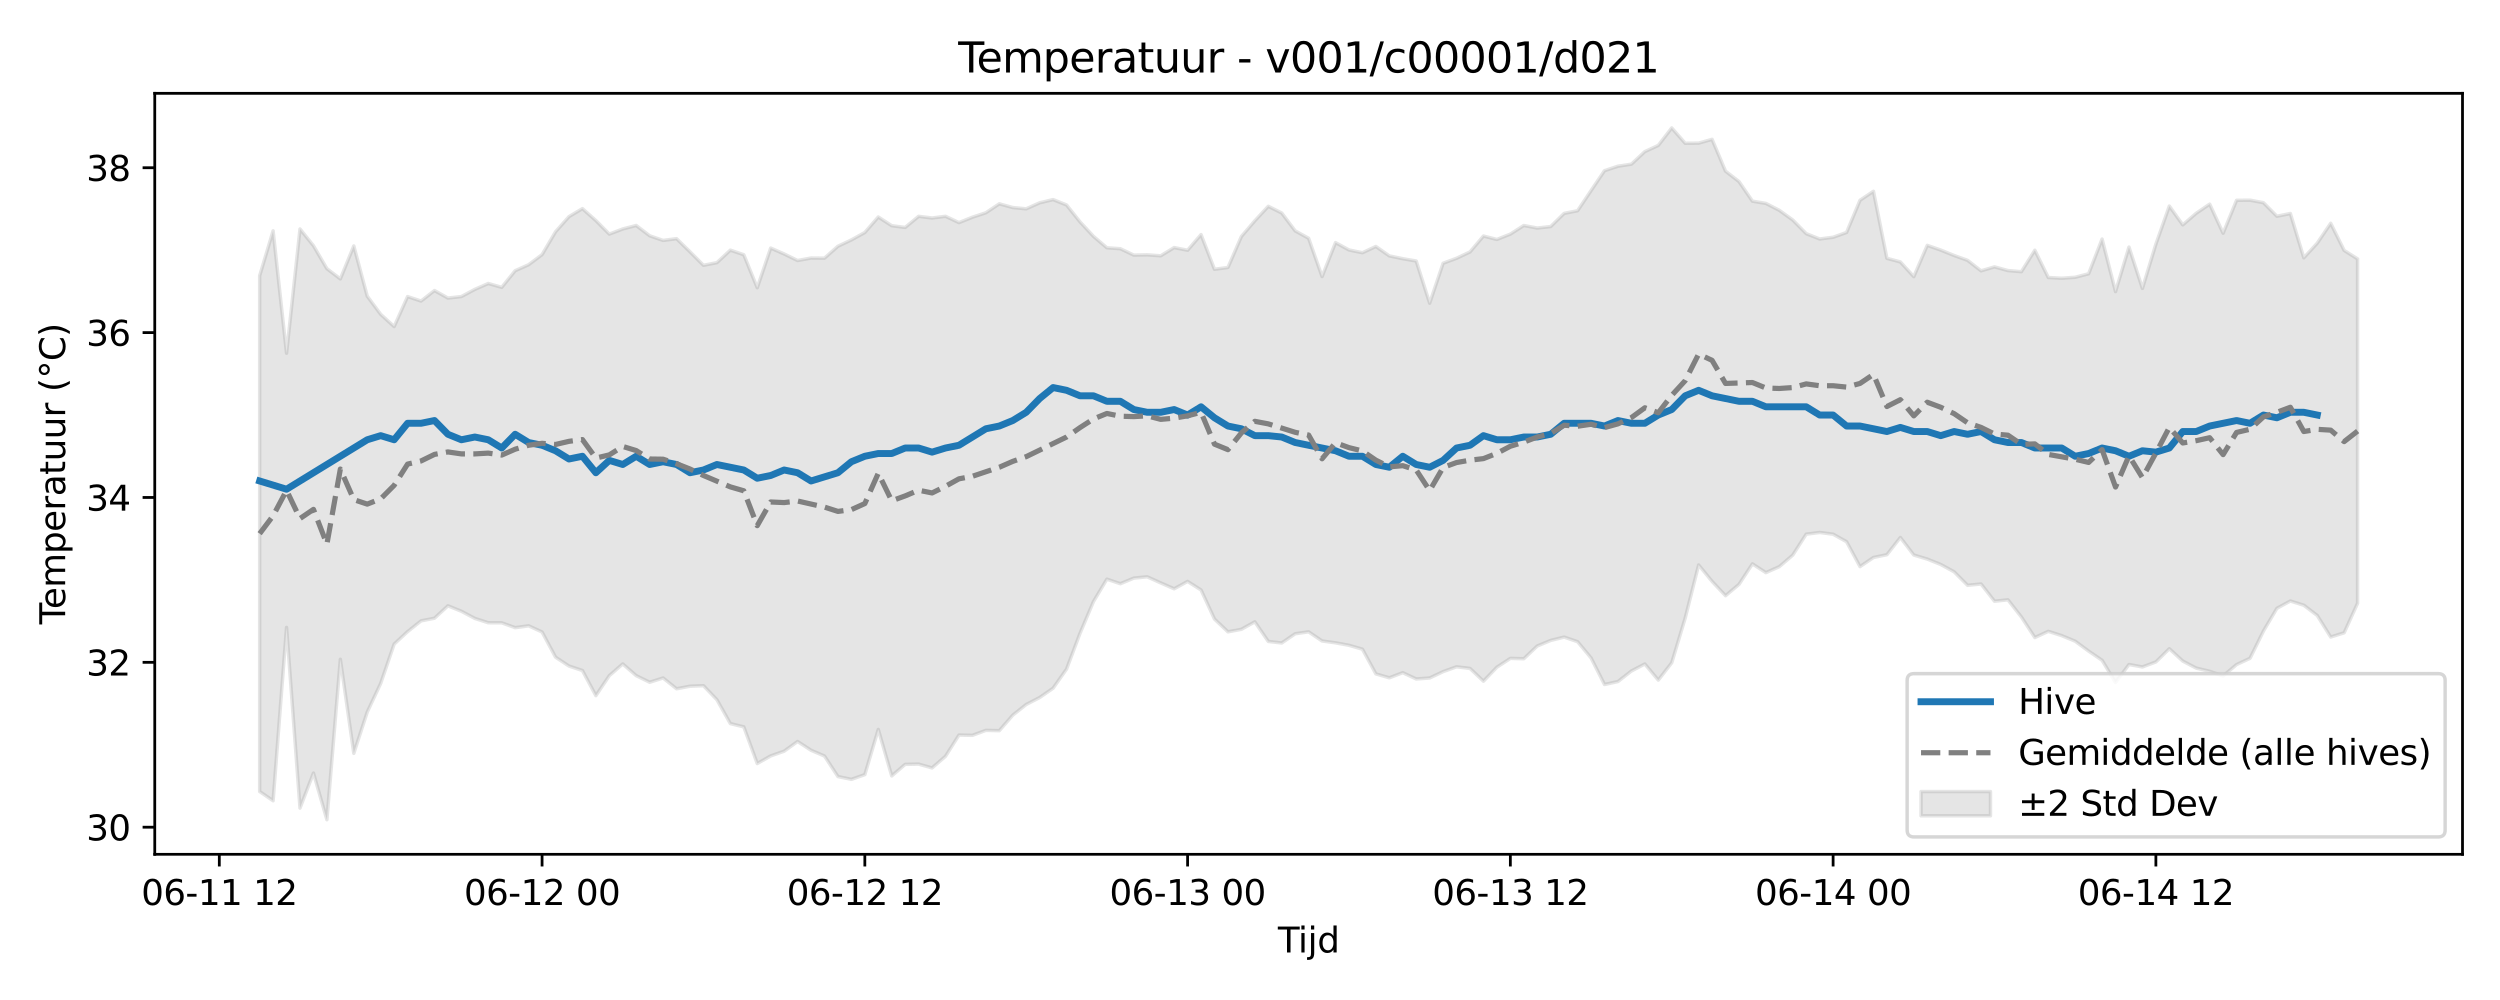 <?xml version="1.0" encoding="utf-8" standalone="no"?>
<!DOCTYPE svg PUBLIC "-//W3C//DTD SVG 1.1//EN"
  "http://www.w3.org/Graphics/SVG/1.1/DTD/svg11.dtd">
<svg xmlns:xlink="http://www.w3.org/1999/xlink" width="720pt" height="288pt" viewBox="0 0 720 288" xmlns="http://www.w3.org/2000/svg" version="1.1">
 <defs>
  <style type="text/css">*{stroke-linejoin: round; stroke-linecap: butt}</style>
 </defs>
 <g id="figure_1">
  <g id="patch_1">
   <path d="M 0 288 
L 720 288 
L 720 0 
L 0 0 
z
" style="fill: #ffffff"/>
  </g>
  <g id="axes_1">
   <g id="patch_2">
    <path d="M 44.57 246.04 
L 709.2 246.04 
L 709.2 26.88 
L 44.57 26.88 
z
" style="fill: #ffffff"/>
   </g>
   <g id="FillBetweenPolyCollection_1">
    <defs>
     <path id="m70c1ab8524" d="M 74.78 -208.576 
L 74.78 -60.039 
L 78.654 -57.381 
L 82.527 -107.301 
L 86.4 -55.263 
L 90.273 -65.36 
L 94.146 -51.922 
L 98.019 -98.134 
L 101.892 -71.044 
L 105.766 -82.923 
L 109.639 -91.187 
L 113.512 -102.496 
L 117.385 -106.089 
L 121.258 -109.187 
L 125.131 -109.946 
L 129.004 -113.526 
L 132.877 -111.958 
L 136.751 -109.895 
L 140.624 -108.646 
L 144.497 -108.627 
L 148.37 -107.233 
L 152.243 -107.765 
L 156.116 -105.984 
L 159.989 -98.746 
L 163.863 -96.176 
L 167.736 -94.888 
L 171.609 -87.65 
L 175.482 -93.407 
L 179.355 -96.791 
L 183.228 -93.411 
L 187.101 -91.513 
L 190.975 -92.74 
L 194.848 -89.636 
L 198.721 -90.365 
L 202.594 -90.519 
L 206.467 -86.485 
L 210.34 -79.602 
L 214.213 -78.659 
L 218.086 -68.102 
L 221.96 -70.294 
L 225.833 -71.656 
L 229.706 -74.448 
L 233.579 -71.922 
L 237.452 -70.264 
L 241.325 -64.346 
L 245.198 -63.539 
L 249.072 -64.907 
L 252.945 -77.93 
L 256.818 -64.53 
L 260.691 -67.862 
L 264.564 -67.938 
L 268.437 -66.835 
L 272.31 -70.194 
L 276.183 -76.302 
L 280.057 -76.22 
L 283.93 -77.654 
L 287.803 -77.564 
L 291.676 -82.028 
L 295.549 -85.112 
L 299.422 -87.106 
L 303.295 -89.8 
L 307.169 -95.304 
L 311.042 -105.595 
L 314.915 -114.742 
L 318.788 -121.203 
L 322.661 -119.889 
L 326.534 -121.503 
L 330.407 -121.875 
L 334.281 -120.123 
L 338.154 -118.427 
L 342.027 -120.552 
L 345.9 -118.087 
L 349.773 -109.709 
L 353.646 -106.032 
L 357.519 -106.762 
L 361.392 -108.913 
L 365.266 -103.261 
L 369.139 -102.823 
L 373.012 -105.479 
L 376.885 -106.034 
L 380.758 -103.396 
L 384.631 -102.866 
L 388.504 -102.154 
L 392.378 -101.034 
L 396.251 -93.917 
L 400.124 -92.79 
L 403.997 -94.271 
L 407.87 -92.454 
L 411.743 -92.736 
L 415.616 -94.567 
L 419.489 -95.959 
L 423.363 -95.49 
L 427.236 -91.818 
L 431.109 -95.849 
L 434.982 -98.384 
L 438.855 -98.278 
L 442.728 -101.949 
L 446.601 -103.556 
L 450.475 -104.511 
L 454.348 -103.188 
L 458.221 -98.517 
L 462.094 -90.856 
L 465.967 -91.715 
L 469.84 -94.746 
L 473.713 -96.775 
L 477.587 -92.131 
L 481.46 -97.123 
L 485.333 -109.979 
L 489.206 -125.298 
L 493.079 -120.561 
L 496.952 -116.435 
L 500.825 -119.688 
L 504.698 -125.603 
L 508.572 -123.079 
L 512.445 -124.805 
L 516.318 -128.125 
L 520.191 -134.165 
L 524.064 -134.645 
L 527.937 -134.15 
L 531.81 -131.978 
L 535.684 -124.811 
L 539.557 -127.444 
L 543.43 -128.245 
L 547.303 -133.203 
L 551.176 -128.145 
L 555.049 -126.986 
L 558.922 -125.436 
L 562.795 -123.312 
L 566.669 -119.43 
L 570.542 -119.811 
L 574.415 -114.846 
L 578.288 -115.249 
L 582.161 -110.301 
L 586.034 -104.385 
L 589.907 -106.175 
L 593.781 -104.933 
L 597.654 -103.336 
L 601.527 -100.476 
L 605.4 -97.838 
L 609.273 -91.447 
L 613.146 -96.623 
L 617.019 -95.913 
L 620.893 -97.358 
L 624.766 -101.163 
L 628.639 -97.61 
L 632.512 -95.581 
L 636.385 -94.67 
L 640.258 -93.323 
L 644.131 -96.6 
L 648.004 -98.408 
L 651.878 -106.261 
L 655.751 -112.804 
L 659.624 -114.91 
L 663.497 -113.694 
L 667.37 -110.733 
L 671.243 -104.536 
L 675.116 -105.755 
L 678.99 -114.277 
L 678.99 -213.429 
L 678.99 -213.429 
L 675.116 -215.884 
L 671.243 -223.697 
L 667.37 -217.975 
L 663.497 -213.748 
L 659.624 -226.513 
L 655.751 -225.717 
L 651.878 -229.622 
L 648.004 -230.353 
L 644.131 -230.314 
L 640.258 -220.824 
L 636.385 -229.211 
L 632.512 -226.585 
L 628.639 -223.237 
L 624.766 -228.653 
L 620.893 -217.685 
L 617.019 -204.938 
L 613.146 -216.838 
L 609.273 -204.022 
L 605.4 -219.157 
L 601.527 -209.16 
L 597.654 -208.146 
L 593.781 -207.868 
L 589.907 -208.077 
L 586.034 -215.934 
L 582.161 -209.755 
L 578.288 -210.082 
L 574.415 -211.145 
L 570.542 -210.005 
L 566.669 -213.024 
L 562.795 -214.417 
L 558.922 -215.987 
L 555.049 -217.338 
L 551.176 -208.319 
L 547.303 -212.572 
L 543.43 -213.6 
L 539.557 -232.919 
L 535.684 -230.329 
L 531.81 -221.052 
L 527.937 -219.671 
L 524.064 -219.176 
L 520.191 -220.711 
L 516.318 -224.641 
L 512.445 -227.433 
L 508.572 -229.423 
L 504.698 -230.065 
L 500.825 -235.716 
L 496.952 -238.705 
L 493.079 -247.875 
L 489.206 -246.778 
L 485.333 -246.744 
L 481.46 -251.158 
L 477.587 -246.127 
L 473.713 -244.346 
L 469.84 -240.723 
L 465.967 -240.136 
L 462.094 -238.847 
L 458.221 -233.108 
L 454.348 -227.307 
L 450.475 -226.549 
L 446.601 -222.755 
L 442.728 -222.327 
L 438.855 -223.059 
L 434.982 -220.578 
L 431.109 -219.043 
L 427.236 -220.022 
L 423.363 -215.445 
L 419.489 -213.62 
L 415.616 -212.185 
L 411.743 -200.676 
L 407.87 -212.829 
L 403.997 -213.5 
L 400.124 -214.302 
L 396.251 -217.019 
L 392.378 -215.215 
L 388.504 -216.017 
L 384.631 -218.132 
L 380.758 -208.35 
L 376.885 -219.373 
L 373.012 -221.511 
L 369.139 -226.654 
L 365.266 -228.59 
L 361.392 -224.408 
L 357.519 -219.888 
L 353.646 -210.964 
L 349.773 -210.452 
L 345.9 -220.434 
L 342.027 -215.934 
L 338.154 -216.702 
L 334.281 -214.328 
L 330.407 -214.612 
L 326.534 -214.531 
L 322.661 -216.371 
L 318.788 -216.64 
L 314.915 -219.936 
L 311.042 -224.108 
L 307.169 -228.972 
L 303.295 -230.519 
L 299.422 -229.596 
L 295.549 -227.859 
L 291.676 -228.229 
L 287.803 -229.302 
L 283.93 -226.725 
L 280.057 -225.446 
L 276.183 -223.893 
L 272.31 -225.705 
L 268.437 -225.22 
L 264.564 -225.7 
L 260.691 -222.498 
L 256.818 -223.003 
L 252.945 -225.506 
L 249.072 -221.043 
L 245.198 -218.907 
L 241.325 -217.083 
L 237.452 -213.651 
L 233.579 -213.689 
L 229.706 -212.972 
L 225.833 -214.859 
L 221.96 -216.561 
L 218.086 -205.13 
L 214.213 -214.64 
L 210.34 -215.958 
L 206.467 -212.354 
L 202.594 -211.599 
L 198.721 -215.483 
L 194.848 -219.265 
L 190.975 -218.761 
L 187.101 -220.101 
L 183.228 -223.065 
L 179.355 -222.059 
L 175.482 -220.581 
L 171.609 -224.491 
L 167.736 -227.918 
L 163.863 -225.613 
L 159.989 -221.234 
L 156.116 -214.674 
L 152.243 -211.763 
L 148.37 -210.034 
L 144.497 -205.248 
L 140.624 -206.359 
L 136.751 -204.658 
L 132.877 -202.595 
L 129.004 -202.158 
L 125.131 -204.325 
L 121.258 -201.296 
L 117.385 -202.585 
L 113.512 -193.95 
L 109.639 -197.476 
L 105.766 -202.707 
L 101.892 -217.168 
L 98.019 -207.676 
L 94.146 -210.626 
L 90.273 -217.236 
L 86.4 -222.057 
L 82.527 -186.269 
L 78.654 -221.522 
L 74.78 -208.576 
z
" style="stroke: #808080; stroke-opacity: 0.2"/>
    </defs>
    <g clip-path="url(#p56a08846c0)">
     <use xlink:href="#m70c1ab8524" x="0" y="288" style="fill: #808080; fill-opacity: 0.2; stroke: #808080; stroke-opacity: 0.2"/>
    </g>
   </g>
   <g id="matplotlib.axis_1">
    <g id="xtick_1">
     <g id="line2d_1">
      <defs>
       <path id="m45f9558582" d="M 0 0 
L 0 3.5 
" style="stroke: #000000; stroke-width: 0.8"/>
      </defs>
      <g>
       <use xlink:href="#m45f9558582" x="63.161" y="246.04" style="stroke: #000000; stroke-width: 0.8"/>
      </g>
     </g>
     <g id="text_1">
      <!-- 06-11 12 -->
      <g transform="translate(40.681 260.638) scale(0.1 -0.1)">
       <defs>
        <path id="DejaVuSans-30" d="M 2034 4250 
Q 1547 4250 1301 3770 
Q 1056 3291 1056 2328 
Q 1056 1369 1301 889 
Q 1547 409 2034 409 
Q 2525 409 2770 889 
Q 3016 1369 3016 2328 
Q 3016 3291 2770 3770 
Q 2525 4250 2034 4250 
z
M 2034 4750 
Q 2819 4750 3233 4129 
Q 3647 3509 3647 2328 
Q 3647 1150 3233 529 
Q 2819 -91 2034 -91 
Q 1250 -91 836 529 
Q 422 1150 422 2328 
Q 422 3509 836 4129 
Q 1250 4750 2034 4750 
z
" transform="scale(0.016)"/>
        <path id="DejaVuSans-36" d="M 2113 2584 
Q 1688 2584 1439 2293 
Q 1191 2003 1191 1497 
Q 1191 994 1439 701 
Q 1688 409 2113 409 
Q 2538 409 2786 701 
Q 3034 994 3034 1497 
Q 3034 2003 2786 2293 
Q 2538 2584 2113 2584 
z
M 3366 4563 
L 3366 3988 
Q 3128 4100 2886 4159 
Q 2644 4219 2406 4219 
Q 1781 4219 1451 3797 
Q 1122 3375 1075 2522 
Q 1259 2794 1537 2939 
Q 1816 3084 2150 3084 
Q 2853 3084 3261 2657 
Q 3669 2231 3669 1497 
Q 3669 778 3244 343 
Q 2819 -91 2113 -91 
Q 1303 -91 875 529 
Q 447 1150 447 2328 
Q 447 3434 972 4092 
Q 1497 4750 2381 4750 
Q 2619 4750 2861 4703 
Q 3103 4656 3366 4563 
z
" transform="scale(0.016)"/>
        <path id="DejaVuSans-2d" d="M 313 2009 
L 1997 2009 
L 1997 1497 
L 313 1497 
L 313 2009 
z
" transform="scale(0.016)"/>
        <path id="DejaVuSans-31" d="M 794 531 
L 1825 531 
L 1825 4091 
L 703 3866 
L 703 4441 
L 1819 4666 
L 2450 4666 
L 2450 531 
L 3481 531 
L 3481 0 
L 794 0 
L 794 531 
z
" transform="scale(0.016)"/>
        <path id="DejaVuSans-20" transform="scale(0.016)"/>
        <path id="DejaVuSans-32" d="M 1228 531 
L 3431 531 
L 3431 0 
L 469 0 
L 469 531 
Q 828 903 1448 1529 
Q 2069 2156 2228 2338 
Q 2531 2678 2651 2914 
Q 2772 3150 2772 3378 
Q 2772 3750 2511 3984 
Q 2250 4219 1831 4219 
Q 1534 4219 1204 4116 
Q 875 4013 500 3803 
L 500 4441 
Q 881 4594 1212 4672 
Q 1544 4750 1819 4750 
Q 2544 4750 2975 4387 
Q 3406 4025 3406 3419 
Q 3406 3131 3298 2873 
Q 3191 2616 2906 2266 
Q 2828 2175 2409 1742 
Q 1991 1309 1228 531 
z
" transform="scale(0.016)"/>
       </defs>
       <use xlink:href="#DejaVuSans-30"/>
       <use xlink:href="#DejaVuSans-36" transform="translate(63.623 0)"/>
       <use xlink:href="#DejaVuSans-2d" transform="translate(127.246 0)"/>
       <use xlink:href="#DejaVuSans-31" transform="translate(163.33 0)"/>
       <use xlink:href="#DejaVuSans-31" transform="translate(226.953 0)"/>
       <use xlink:href="#DejaVuSans-20" transform="translate(290.576 0)"/>
       <use xlink:href="#DejaVuSans-31" transform="translate(322.363 0)"/>
       <use xlink:href="#DejaVuSans-32" transform="translate(385.986 0)"/>
      </g>
     </g>
    </g>
    <g id="xtick_2">
     <g id="line2d_2">
      <g>
       <use xlink:href="#m45f9558582" x="156.116" y="246.04" style="stroke: #000000; stroke-width: 0.8"/>
      </g>
     </g>
     <g id="text_2">
      <!-- 06-12 00 -->
      <g transform="translate(133.636 260.638) scale(0.1 -0.1)">
       <use xlink:href="#DejaVuSans-30"/>
       <use xlink:href="#DejaVuSans-36" transform="translate(63.623 0)"/>
       <use xlink:href="#DejaVuSans-2d" transform="translate(127.246 0)"/>
       <use xlink:href="#DejaVuSans-31" transform="translate(163.33 0)"/>
       <use xlink:href="#DejaVuSans-32" transform="translate(226.953 0)"/>
       <use xlink:href="#DejaVuSans-20" transform="translate(290.576 0)"/>
       <use xlink:href="#DejaVuSans-30" transform="translate(322.363 0)"/>
       <use xlink:href="#DejaVuSans-30" transform="translate(385.986 0)"/>
      </g>
     </g>
    </g>
    <g id="xtick_3">
     <g id="line2d_3">
      <g>
       <use xlink:href="#m45f9558582" x="249.072" y="246.04" style="stroke: #000000; stroke-width: 0.8"/>
      </g>
     </g>
     <g id="text_3">
      <!-- 06-12 12 -->
      <g transform="translate(226.591 260.638) scale(0.1 -0.1)">
       <use xlink:href="#DejaVuSans-30"/>
       <use xlink:href="#DejaVuSans-36" transform="translate(63.623 0)"/>
       <use xlink:href="#DejaVuSans-2d" transform="translate(127.246 0)"/>
       <use xlink:href="#DejaVuSans-31" transform="translate(163.33 0)"/>
       <use xlink:href="#DejaVuSans-32" transform="translate(226.953 0)"/>
       <use xlink:href="#DejaVuSans-20" transform="translate(290.576 0)"/>
       <use xlink:href="#DejaVuSans-31" transform="translate(322.363 0)"/>
       <use xlink:href="#DejaVuSans-32" transform="translate(385.986 0)"/>
      </g>
     </g>
    </g>
    <g id="xtick_4">
     <g id="line2d_4">
      <g>
       <use xlink:href="#m45f9558582" x="342.027" y="246.04" style="stroke: #000000; stroke-width: 0.8"/>
      </g>
     </g>
     <g id="text_4">
      <!-- 06-13 00 -->
      <g transform="translate(319.546 260.638) scale(0.1 -0.1)">
       <defs>
        <path id="DejaVuSans-33" d="M 2597 2516 
Q 3050 2419 3304 2112 
Q 3559 1806 3559 1356 
Q 3559 666 3084 287 
Q 2609 -91 1734 -91 
Q 1441 -91 1130 -33 
Q 819 25 488 141 
L 488 750 
Q 750 597 1062 519 
Q 1375 441 1716 441 
Q 2309 441 2620 675 
Q 2931 909 2931 1356 
Q 2931 1769 2642 2001 
Q 2353 2234 1838 2234 
L 1294 2234 
L 1294 2753 
L 1863 2753 
Q 2328 2753 2575 2939 
Q 2822 3125 2822 3475 
Q 2822 3834 2567 4026 
Q 2313 4219 1838 4219 
Q 1578 4219 1281 4162 
Q 984 4106 628 3988 
L 628 4550 
Q 988 4650 1302 4700 
Q 1616 4750 1894 4750 
Q 2613 4750 3031 4423 
Q 3450 4097 3450 3541 
Q 3450 3153 3228 2886 
Q 3006 2619 2597 2516 
z
" transform="scale(0.016)"/>
       </defs>
       <use xlink:href="#DejaVuSans-30"/>
       <use xlink:href="#DejaVuSans-36" transform="translate(63.623 0)"/>
       <use xlink:href="#DejaVuSans-2d" transform="translate(127.246 0)"/>
       <use xlink:href="#DejaVuSans-31" transform="translate(163.33 0)"/>
       <use xlink:href="#DejaVuSans-33" transform="translate(226.953 0)"/>
       <use xlink:href="#DejaVuSans-20" transform="translate(290.576 0)"/>
       <use xlink:href="#DejaVuSans-30" transform="translate(322.363 0)"/>
       <use xlink:href="#DejaVuSans-30" transform="translate(385.986 0)"/>
      </g>
     </g>
    </g>
    <g id="xtick_5">
     <g id="line2d_5">
      <g>
       <use xlink:href="#m45f9558582" x="434.982" y="246.04" style="stroke: #000000; stroke-width: 0.8"/>
      </g>
     </g>
     <g id="text_5">
      <!-- 06-13 12 -->
      <g transform="translate(412.502 260.638) scale(0.1 -0.1)">
       <use xlink:href="#DejaVuSans-30"/>
       <use xlink:href="#DejaVuSans-36" transform="translate(63.623 0)"/>
       <use xlink:href="#DejaVuSans-2d" transform="translate(127.246 0)"/>
       <use xlink:href="#DejaVuSans-31" transform="translate(163.33 0)"/>
       <use xlink:href="#DejaVuSans-33" transform="translate(226.953 0)"/>
       <use xlink:href="#DejaVuSans-20" transform="translate(290.576 0)"/>
       <use xlink:href="#DejaVuSans-31" transform="translate(322.363 0)"/>
       <use xlink:href="#DejaVuSans-32" transform="translate(385.986 0)"/>
      </g>
     </g>
    </g>
    <g id="xtick_6">
     <g id="line2d_6">
      <g>
       <use xlink:href="#m45f9558582" x="527.937" y="246.04" style="stroke: #000000; stroke-width: 0.8"/>
      </g>
     </g>
     <g id="text_6">
      <!-- 06-14 00 -->
      <g transform="translate(505.457 260.638) scale(0.1 -0.1)">
       <defs>
        <path id="DejaVuSans-34" d="M 2419 4116 
L 825 1625 
L 2419 1625 
L 2419 4116 
z
M 2253 4666 
L 3047 4666 
L 3047 1625 
L 3713 1625 
L 3713 1100 
L 3047 1100 
L 3047 0 
L 2419 0 
L 2419 1100 
L 313 1100 
L 313 1709 
L 2253 4666 
z
" transform="scale(0.016)"/>
       </defs>
       <use xlink:href="#DejaVuSans-30"/>
       <use xlink:href="#DejaVuSans-36" transform="translate(63.623 0)"/>
       <use xlink:href="#DejaVuSans-2d" transform="translate(127.246 0)"/>
       <use xlink:href="#DejaVuSans-31" transform="translate(163.33 0)"/>
       <use xlink:href="#DejaVuSans-34" transform="translate(226.953 0)"/>
       <use xlink:href="#DejaVuSans-20" transform="translate(290.576 0)"/>
       <use xlink:href="#DejaVuSans-30" transform="translate(322.363 0)"/>
       <use xlink:href="#DejaVuSans-30" transform="translate(385.986 0)"/>
      </g>
     </g>
    </g>
    <g id="xtick_7">
     <g id="line2d_7">
      <g>
       <use xlink:href="#m45f9558582" x="620.893" y="246.04" style="stroke: #000000; stroke-width: 0.8"/>
      </g>
     </g>
     <g id="text_7">
      <!-- 06-14 12 -->
      <g transform="translate(598.412 260.638) scale(0.1 -0.1)">
       <use xlink:href="#DejaVuSans-30"/>
       <use xlink:href="#DejaVuSans-36" transform="translate(63.623 0)"/>
       <use xlink:href="#DejaVuSans-2d" transform="translate(127.246 0)"/>
       <use xlink:href="#DejaVuSans-31" transform="translate(163.33 0)"/>
       <use xlink:href="#DejaVuSans-34" transform="translate(226.953 0)"/>
       <use xlink:href="#DejaVuSans-20" transform="translate(290.576 0)"/>
       <use xlink:href="#DejaVuSans-31" transform="translate(322.363 0)"/>
       <use xlink:href="#DejaVuSans-32" transform="translate(385.986 0)"/>
      </g>
     </g>
    </g>
    <g id="text_8">
     <!-- Tijd -->
     <g transform="translate(368.035 274.317) scale(0.1 -0.1)">
      <defs>
       <path id="DejaVuSans-54" d="M -19 4666 
L 3928 4666 
L 3928 4134 
L 2272 4134 
L 2272 0 
L 1638 0 
L 1638 4134 
L -19 4134 
L -19 4666 
z
" transform="scale(0.016)"/>
       <path id="DejaVuSans-69" d="M 603 3500 
L 1178 3500 
L 1178 0 
L 603 0 
L 603 3500 
z
M 603 4863 
L 1178 4863 
L 1178 4134 
L 603 4134 
L 603 4863 
z
" transform="scale(0.016)"/>
       <path id="DejaVuSans-6a" d="M 603 3500 
L 1178 3500 
L 1178 -63 
Q 1178 -731 923 -1031 
Q 669 -1331 103 -1331 
L -116 -1331 
L -116 -844 
L 38 -844 
Q 366 -844 484 -692 
Q 603 -541 603 -63 
L 603 3500 
z
M 603 4863 
L 1178 4863 
L 1178 4134 
L 603 4134 
L 603 4863 
z
" transform="scale(0.016)"/>
       <path id="DejaVuSans-64" d="M 2906 2969 
L 2906 4863 
L 3481 4863 
L 3481 0 
L 2906 0 
L 2906 525 
Q 2725 213 2448 61 
Q 2172 -91 1784 -91 
Q 1150 -91 751 415 
Q 353 922 353 1747 
Q 353 2572 751 3078 
Q 1150 3584 1784 3584 
Q 2172 3584 2448 3432 
Q 2725 3281 2906 2969 
z
M 947 1747 
Q 947 1113 1208 752 
Q 1469 391 1925 391 
Q 2381 391 2643 752 
Q 2906 1113 2906 1747 
Q 2906 2381 2643 2742 
Q 2381 3103 1925 3103 
Q 1469 3103 1208 2742 
Q 947 2381 947 1747 
z
" transform="scale(0.016)"/>
      </defs>
      <use xlink:href="#DejaVuSans-54"/>
      <use xlink:href="#DejaVuSans-69" transform="translate(57.959 0)"/>
      <use xlink:href="#DejaVuSans-6a" transform="translate(85.742 0)"/>
      <use xlink:href="#DejaVuSans-64" transform="translate(113.525 0)"/>
     </g>
    </g>
   </g>
   <g id="matplotlib.axis_2">
    <g id="ytick_1">
     <g id="line2d_8">
      <defs>
       <path id="m3f4052e36e" d="M 0 0 
L -3.5 0 
" style="stroke: #000000; stroke-width: 0.8"/>
      </defs>
      <g>
       <use xlink:href="#m3f4052e36e" x="44.57" y="238.239" style="stroke: #000000; stroke-width: 0.8"/>
      </g>
     </g>
     <g id="text_9">
      <!-- 30 -->
      <g transform="translate(24.845 242.038) scale(0.1 -0.1)">
       <use xlink:href="#DejaVuSans-33"/>
       <use xlink:href="#DejaVuSans-30" transform="translate(63.623 0)"/>
      </g>
     </g>
    </g>
    <g id="ytick_2">
     <g id="line2d_9">
      <g>
       <use xlink:href="#m3f4052e36e" x="44.57" y="190.756" style="stroke: #000000; stroke-width: 0.8"/>
      </g>
     </g>
     <g id="text_10">
      <!-- 32 -->
      <g transform="translate(24.845 194.555) scale(0.1 -0.1)">
       <use xlink:href="#DejaVuSans-33"/>
       <use xlink:href="#DejaVuSans-32" transform="translate(63.623 0)"/>
      </g>
     </g>
    </g>
    <g id="ytick_3">
     <g id="line2d_10">
      <g>
       <use xlink:href="#m3f4052e36e" x="44.57" y="143.272" style="stroke: #000000; stroke-width: 0.8"/>
      </g>
     </g>
     <g id="text_11">
      <!-- 34 -->
      <g transform="translate(24.845 147.072) scale(0.1 -0.1)">
       <use xlink:href="#DejaVuSans-33"/>
       <use xlink:href="#DejaVuSans-34" transform="translate(63.623 0)"/>
      </g>
     </g>
    </g>
    <g id="ytick_4">
     <g id="line2d_11">
      <g>
       <use xlink:href="#m3f4052e36e" x="44.57" y="95.789" style="stroke: #000000; stroke-width: 0.8"/>
      </g>
     </g>
     <g id="text_12">
      <!-- 36 -->
      <g transform="translate(24.845 99.588) scale(0.1 -0.1)">
       <use xlink:href="#DejaVuSans-33"/>
       <use xlink:href="#DejaVuSans-36" transform="translate(63.623 0)"/>
      </g>
     </g>
    </g>
    <g id="ytick_5">
     <g id="line2d_12">
      <g>
       <use xlink:href="#m3f4052e36e" x="44.57" y="48.306" style="stroke: #000000; stroke-width: 0.8"/>
      </g>
     </g>
     <g id="text_13">
      <!-- 38 -->
      <g transform="translate(24.845 52.105) scale(0.1 -0.1)">
       <defs>
        <path id="DejaVuSans-38" d="M 2034 2216 
Q 1584 2216 1326 1975 
Q 1069 1734 1069 1313 
Q 1069 891 1326 650 
Q 1584 409 2034 409 
Q 2484 409 2743 651 
Q 3003 894 3003 1313 
Q 3003 1734 2745 1975 
Q 2488 2216 2034 2216 
z
M 1403 2484 
Q 997 2584 770 2862 
Q 544 3141 544 3541 
Q 544 4100 942 4425 
Q 1341 4750 2034 4750 
Q 2731 4750 3128 4425 
Q 3525 4100 3525 3541 
Q 3525 3141 3298 2862 
Q 3072 2584 2669 2484 
Q 3125 2378 3379 2068 
Q 3634 1759 3634 1313 
Q 3634 634 3220 271 
Q 2806 -91 2034 -91 
Q 1263 -91 848 271 
Q 434 634 434 1313 
Q 434 1759 690 2068 
Q 947 2378 1403 2484 
z
M 1172 3481 
Q 1172 3119 1398 2916 
Q 1625 2713 2034 2713 
Q 2441 2713 2670 2916 
Q 2900 3119 2900 3481 
Q 2900 3844 2670 4047 
Q 2441 4250 2034 4250 
Q 1625 4250 1398 4047 
Q 1172 3844 1172 3481 
z
" transform="scale(0.016)"/>
       </defs>
       <use xlink:href="#DejaVuSans-33"/>
       <use xlink:href="#DejaVuSans-38" transform="translate(63.623 0)"/>
      </g>
     </g>
    </g>
    <g id="text_14">
     <!-- Temperatuur (°C) -->
     <g transform="translate(18.765 179.816) rotate(-90) scale(0.1 -0.1)">
      <defs>
       <path id="DejaVuSans-65" d="M 3597 1894 
L 3597 1613 
L 953 1613 
Q 991 1019 1311 708 
Q 1631 397 2203 397 
Q 2534 397 2845 478 
Q 3156 559 3463 722 
L 3463 178 
Q 3153 47 2828 -22 
Q 2503 -91 2169 -91 
Q 1331 -91 842 396 
Q 353 884 353 1716 
Q 353 2575 817 3079 
Q 1281 3584 2069 3584 
Q 2775 3584 3186 3129 
Q 3597 2675 3597 1894 
z
M 3022 2063 
Q 3016 2534 2758 2815 
Q 2500 3097 2075 3097 
Q 1594 3097 1305 2825 
Q 1016 2553 972 2059 
L 3022 2063 
z
" transform="scale(0.016)"/>
       <path id="DejaVuSans-6d" d="M 3328 2828 
Q 3544 3216 3844 3400 
Q 4144 3584 4550 3584 
Q 5097 3584 5394 3201 
Q 5691 2819 5691 2113 
L 5691 0 
L 5113 0 
L 5113 2094 
Q 5113 2597 4934 2840 
Q 4756 3084 4391 3084 
Q 3944 3084 3684 2787 
Q 3425 2491 3425 1978 
L 3425 0 
L 2847 0 
L 2847 2094 
Q 2847 2600 2669 2842 
Q 2491 3084 2119 3084 
Q 1678 3084 1418 2786 
Q 1159 2488 1159 1978 
L 1159 0 
L 581 0 
L 581 3500 
L 1159 3500 
L 1159 2956 
Q 1356 3278 1631 3431 
Q 1906 3584 2284 3584 
Q 2666 3584 2933 3390 
Q 3200 3197 3328 2828 
z
" transform="scale(0.016)"/>
       <path id="DejaVuSans-70" d="M 1159 525 
L 1159 -1331 
L 581 -1331 
L 581 3500 
L 1159 3500 
L 1159 2969 
Q 1341 3281 1617 3432 
Q 1894 3584 2278 3584 
Q 2916 3584 3314 3078 
Q 3713 2572 3713 1747 
Q 3713 922 3314 415 
Q 2916 -91 2278 -91 
Q 1894 -91 1617 61 
Q 1341 213 1159 525 
z
M 3116 1747 
Q 3116 2381 2855 2742 
Q 2594 3103 2138 3103 
Q 1681 3103 1420 2742 
Q 1159 2381 1159 1747 
Q 1159 1113 1420 752 
Q 1681 391 2138 391 
Q 2594 391 2855 752 
Q 3116 1113 3116 1747 
z
" transform="scale(0.016)"/>
       <path id="DejaVuSans-72" d="M 2631 2963 
Q 2534 3019 2420 3045 
Q 2306 3072 2169 3072 
Q 1681 3072 1420 2755 
Q 1159 2438 1159 1844 
L 1159 0 
L 581 0 
L 581 3500 
L 1159 3500 
L 1159 2956 
Q 1341 3275 1631 3429 
Q 1922 3584 2338 3584 
Q 2397 3584 2469 3576 
Q 2541 3569 2628 3553 
L 2631 2963 
z
" transform="scale(0.016)"/>
       <path id="DejaVuSans-61" d="M 2194 1759 
Q 1497 1759 1228 1600 
Q 959 1441 959 1056 
Q 959 750 1161 570 
Q 1363 391 1709 391 
Q 2188 391 2477 730 
Q 2766 1069 2766 1631 
L 2766 1759 
L 2194 1759 
z
M 3341 1997 
L 3341 0 
L 2766 0 
L 2766 531 
Q 2569 213 2275 61 
Q 1981 -91 1556 -91 
Q 1019 -91 701 211 
Q 384 513 384 1019 
Q 384 1609 779 1909 
Q 1175 2209 1959 2209 
L 2766 2209 
L 2766 2266 
Q 2766 2663 2505 2880 
Q 2244 3097 1772 3097 
Q 1472 3097 1187 3025 
Q 903 2953 641 2809 
L 641 3341 
Q 956 3463 1253 3523 
Q 1550 3584 1831 3584 
Q 2591 3584 2966 3190 
Q 3341 2797 3341 1997 
z
" transform="scale(0.016)"/>
       <path id="DejaVuSans-74" d="M 1172 4494 
L 1172 3500 
L 2356 3500 
L 2356 3053 
L 1172 3053 
L 1172 1153 
Q 1172 725 1289 603 
Q 1406 481 1766 481 
L 2356 481 
L 2356 0 
L 1766 0 
Q 1100 0 847 248 
Q 594 497 594 1153 
L 594 3053 
L 172 3053 
L 172 3500 
L 594 3500 
L 594 4494 
L 1172 4494 
z
" transform="scale(0.016)"/>
       <path id="DejaVuSans-75" d="M 544 1381 
L 544 3500 
L 1119 3500 
L 1119 1403 
Q 1119 906 1312 657 
Q 1506 409 1894 409 
Q 2359 409 2629 706 
Q 2900 1003 2900 1516 
L 2900 3500 
L 3475 3500 
L 3475 0 
L 2900 0 
L 2900 538 
Q 2691 219 2414 64 
Q 2138 -91 1772 -91 
Q 1169 -91 856 284 
Q 544 659 544 1381 
z
M 1991 3584 
L 1991 3584 
z
" transform="scale(0.016)"/>
       <path id="DejaVuSans-28" d="M 1984 4856 
Q 1566 4138 1362 3434 
Q 1159 2731 1159 2009 
Q 1159 1288 1364 580 
Q 1569 -128 1984 -844 
L 1484 -844 
Q 1016 -109 783 600 
Q 550 1309 550 2009 
Q 550 2706 781 3412 
Q 1013 4119 1484 4856 
L 1984 4856 
z
" transform="scale(0.016)"/>
       <path id="DejaVuSans-b0" d="M 1600 4347 
Q 1350 4347 1178 4173 
Q 1006 4000 1006 3750 
Q 1006 3503 1178 3333 
Q 1350 3163 1600 3163 
Q 1850 3163 2022 3333 
Q 2194 3503 2194 3750 
Q 2194 3997 2020 4172 
Q 1847 4347 1600 4347 
z
M 1600 4750 
Q 1800 4750 1984 4673 
Q 2169 4597 2303 4453 
Q 2447 4313 2519 4134 
Q 2591 3956 2591 3750 
Q 2591 3338 2302 3052 
Q 2013 2766 1594 2766 
Q 1172 2766 890 3047 
Q 609 3328 609 3750 
Q 609 4169 896 4459 
Q 1184 4750 1600 4750 
z
" transform="scale(0.016)"/>
       <path id="DejaVuSans-43" d="M 4122 4306 
L 4122 3641 
Q 3803 3938 3442 4084 
Q 3081 4231 2675 4231 
Q 1875 4231 1450 3742 
Q 1025 3253 1025 2328 
Q 1025 1406 1450 917 
Q 1875 428 2675 428 
Q 3081 428 3442 575 
Q 3803 722 4122 1019 
L 4122 359 
Q 3791 134 3420 21 
Q 3050 -91 2638 -91 
Q 1578 -91 968 557 
Q 359 1206 359 2328 
Q 359 3453 968 4101 
Q 1578 4750 2638 4750 
Q 3056 4750 3426 4639 
Q 3797 4528 4122 4306 
z
" transform="scale(0.016)"/>
       <path id="DejaVuSans-29" d="M 513 4856 
L 1013 4856 
Q 1481 4119 1714 3412 
Q 1947 2706 1947 2009 
Q 1947 1309 1714 600 
Q 1481 -109 1013 -844 
L 513 -844 
Q 928 -128 1133 580 
Q 1338 1288 1338 2009 
Q 1338 2731 1133 3434 
Q 928 4138 513 4856 
z
" transform="scale(0.016)"/>
      </defs>
      <use xlink:href="#DejaVuSans-54"/>
      <use xlink:href="#DejaVuSans-65" transform="translate(44.084 0)"/>
      <use xlink:href="#DejaVuSans-6d" transform="translate(105.607 0)"/>
      <use xlink:href="#DejaVuSans-70" transform="translate(203.02 0)"/>
      <use xlink:href="#DejaVuSans-65" transform="translate(266.496 0)"/>
      <use xlink:href="#DejaVuSans-72" transform="translate(328.02 0)"/>
      <use xlink:href="#DejaVuSans-61" transform="translate(369.133 0)"/>
      <use xlink:href="#DejaVuSans-74" transform="translate(430.412 0)"/>
      <use xlink:href="#DejaVuSans-75" transform="translate(469.621 0)"/>
      <use xlink:href="#DejaVuSans-75" transform="translate(533 0)"/>
      <use xlink:href="#DejaVuSans-72" transform="translate(596.379 0)"/>
      <use xlink:href="#DejaVuSans-20" transform="translate(637.492 0)"/>
      <use xlink:href="#DejaVuSans-28" transform="translate(669.279 0)"/>
      <use xlink:href="#DejaVuSans-b0" transform="translate(708.293 0)"/>
      <use xlink:href="#DejaVuSans-43" transform="translate(758.293 0)"/>
      <use xlink:href="#DejaVuSans-29" transform="translate(828.117 0)"/>
     </g>
    </g>
   </g>
   <g id="line2d_13">
    <path d="M 74.78 138.524 
L 82.527 140.898 
L 105.766 126.653 
L 109.639 125.466 
L 113.512 126.653 
L 117.385 121.905 
L 121.258 121.905 
L 125.131 121.114 
L 129.004 125.071 
L 132.877 126.653 
L 136.751 125.862 
L 140.624 126.653 
L 144.497 129.027 
L 148.37 125.071 
L 152.243 127.445 
L 156.116 128.236 
L 159.989 129.819 
L 163.863 132.193 
L 167.736 131.402 
L 171.609 136.15 
L 175.482 132.589 
L 179.355 133.776 
L 183.228 131.402 
L 187.101 133.776 
L 190.975 132.984 
L 194.848 133.776 
L 198.721 136.15 
L 202.594 135.359 
L 206.467 133.776 
L 214.213 135.359 
L 218.086 137.733 
L 221.96 136.941 
L 225.833 135.359 
L 229.706 136.15 
L 233.579 138.524 
L 241.325 136.15 
L 245.198 132.984 
L 249.072 131.402 
L 252.945 130.61 
L 256.818 130.61 
L 260.691 129.027 
L 264.564 129.027 
L 268.437 130.215 
L 272.31 129.027 
L 276.183 128.236 
L 283.93 123.488 
L 287.803 122.696 
L 291.676 121.114 
L 295.549 118.739 
L 299.422 114.782 
L 303.295 111.617 
L 307.169 112.408 
L 311.042 113.991 
L 314.915 113.991 
L 318.788 115.574 
L 322.661 115.574 
L 326.534 117.948 
L 330.407 118.739 
L 334.281 118.739 
L 338.154 117.948 
L 342.027 119.531 
L 345.9 117.157 
L 349.773 120.322 
L 353.646 122.696 
L 357.519 123.488 
L 361.392 125.466 
L 365.266 125.466 
L 369.139 125.862 
L 373.012 127.445 
L 384.631 129.819 
L 388.504 131.402 
L 392.378 131.402 
L 396.251 133.776 
L 400.124 134.567 
L 403.997 131.402 
L 407.87 133.776 
L 411.743 134.567 
L 415.616 132.589 
L 419.489 129.027 
L 423.363 128.236 
L 427.236 125.466 
L 431.109 126.653 
L 434.982 126.653 
L 438.855 125.862 
L 442.728 125.862 
L 446.601 125.071 
L 450.475 121.905 
L 458.221 121.905 
L 462.094 122.696 
L 465.967 121.114 
L 469.84 121.905 
L 473.713 121.905 
L 477.587 119.531 
L 481.46 117.948 
L 485.333 113.991 
L 489.206 112.408 
L 493.079 113.991 
L 500.825 115.574 
L 504.698 115.574 
L 508.572 117.157 
L 520.191 117.157 
L 524.064 119.531 
L 527.937 119.531 
L 531.81 122.696 
L 535.684 122.696 
L 543.43 124.279 
L 547.303 123.092 
L 551.176 124.279 
L 555.049 124.279 
L 558.922 125.466 
L 562.795 124.279 
L 566.669 125.071 
L 570.542 124.279 
L 574.415 126.653 
L 578.288 127.445 
L 582.161 127.445 
L 586.034 129.027 
L 593.781 129.027 
L 597.654 131.402 
L 601.527 130.61 
L 605.4 129.027 
L 609.273 129.819 
L 613.146 131.402 
L 617.019 129.819 
L 620.893 130.215 
L 624.766 129.027 
L 628.639 124.279 
L 632.512 124.279 
L 636.385 122.696 
L 644.131 121.114 
L 648.004 121.905 
L 651.878 119.531 
L 655.751 120.322 
L 659.624 118.739 
L 663.497 118.739 
L 667.37 119.531 
L 667.37 119.531 
" clip-path="url(#p56a08846c0)" style="fill: none; stroke: #1f77b4; stroke-width: 2; stroke-linecap: square"/>
   </g>
   <g id="line2d_14">
    <path d="M 74.78 153.692 
L 78.654 148.548 
L 82.527 141.215 
L 86.4 149.34 
L 90.273 146.702 
L 94.146 156.726 
L 98.019 135.095 
L 101.892 143.894 
L 105.766 145.185 
L 109.639 143.668 
L 113.512 139.777 
L 117.385 133.663 
L 121.258 132.758 
L 125.131 130.865 
L 129.004 130.158 
L 132.877 130.723 
L 136.751 130.723 
L 140.624 130.497 
L 144.497 131.062 
L 148.37 129.367 
L 152.243 128.236 
L 156.116 127.671 
L 159.989 128.01 
L 163.863 127.106 
L 167.736 126.597 
L 171.609 131.929 
L 175.482 131.006 
L 179.355 128.575 
L 183.228 129.762 
L 187.101 132.193 
L 190.975 132.25 
L 194.848 133.55 
L 198.721 135.076 
L 202.594 136.941 
L 210.34 140.22 
L 214.213 141.35 
L 218.086 151.384 
L 221.96 144.573 
L 225.833 144.742 
L 229.706 144.29 
L 237.452 146.042 
L 241.325 147.286 
L 245.198 146.777 
L 249.072 145.025 
L 252.945 136.282 
L 256.818 144.233 
L 260.691 142.82 
L 264.564 141.181 
L 268.437 141.972 
L 272.31 140.05 
L 276.183 137.902 
L 280.057 137.167 
L 287.803 134.567 
L 291.676 132.871 
L 295.549 131.515 
L 307.169 125.862 
L 311.042 123.149 
L 314.915 120.661 
L 318.788 119.079 
L 322.661 119.87 
L 326.534 119.983 
L 330.407 119.757 
L 334.281 120.774 
L 338.154 120.435 
L 342.027 119.757 
L 345.9 118.739 
L 349.773 127.92 
L 353.646 129.502 
L 357.519 124.675 
L 361.392 121.34 
L 365.266 122.075 
L 373.012 124.505 
L 376.885 125.297 
L 380.758 132.127 
L 384.631 127.501 
L 388.504 128.914 
L 392.378 129.875 
L 396.251 132.532 
L 400.124 134.454 
L 403.997 134.115 
L 407.87 135.359 
L 411.743 141.294 
L 415.616 134.624 
L 419.489 133.211 
L 423.363 132.532 
L 427.236 132.08 
L 431.109 130.554 
L 434.982 128.519 
L 438.855 127.332 
L 442.728 125.862 
L 446.601 124.844 
L 450.475 122.47 
L 454.348 122.753 
L 458.221 122.188 
L 462.094 123.149 
L 465.967 122.075 
L 469.84 120.266 
L 473.713 117.439 
L 477.587 118.871 
L 481.46 113.859 
L 485.333 109.638 
L 489.206 101.962 
L 493.079 103.782 
L 496.952 110.43 
L 504.698 110.166 
L 508.572 111.749 
L 512.445 111.881 
L 516.318 111.617 
L 520.191 110.562 
L 524.064 111.089 
L 527.937 111.089 
L 531.81 111.485 
L 535.684 110.43 
L 539.557 107.818 
L 543.43 117.078 
L 547.303 115.112 
L 551.176 119.768 
L 555.049 115.838 
L 558.922 117.289 
L 562.795 119.135 
L 566.669 121.773 
L 570.542 123.092 
L 574.415 125.005 
L 578.288 125.334 
L 582.161 127.972 
L 586.034 127.84 
L 589.907 130.874 
L 597.654 132.259 
L 601.527 133.182 
L 605.4 129.502 
L 609.273 140.265 
L 613.146 131.27 
L 617.019 137.574 
L 620.893 130.478 
L 624.766 123.092 
L 628.639 127.577 
L 632.512 126.917 
L 636.385 126.06 
L 640.258 130.927 
L 644.131 124.543 
L 648.004 123.62 
L 651.878 120.058 
L 655.751 118.739 
L 659.624 117.289 
L 663.497 124.279 
L 667.37 123.646 
L 671.243 123.883 
L 675.116 127.181 
L 678.99 124.147 
L 678.99 124.147 
" clip-path="url(#p56a08846c0)" style="fill: none; stroke-dasharray: 5.55,2.4; stroke-dashoffset: 0; stroke: #808080; stroke-width: 1.5"/>
   </g>
   <g id="patch_3">
    <path d="M 44.57 246.04 
L 44.57 26.88 
" style="fill: none; stroke: #000000; stroke-width: 0.8; stroke-linejoin: miter; stroke-linecap: square"/>
   </g>
   <g id="patch_4">
    <path d="M 709.2 246.04 
L 709.2 26.88 
" style="fill: none; stroke: #000000; stroke-width: 0.8; stroke-linejoin: miter; stroke-linecap: square"/>
   </g>
   <g id="patch_5">
    <path d="M 44.57 246.04 
L 709.2 246.04 
" style="fill: none; stroke: #000000; stroke-width: 0.8; stroke-linejoin: miter; stroke-linecap: square"/>
   </g>
   <g id="patch_6">
    <path d="M 44.57 26.88 
L 709.2 26.88 
" style="fill: none; stroke: #000000; stroke-width: 0.8; stroke-linejoin: miter; stroke-linecap: square"/>
   </g>
   <g id="text_15">
    <!-- Temperatuur - v001/c00001/d021 -->
    <g transform="translate(275.963 20.88) scale(0.12 -0.12)">
     <defs>
      <path id="DejaVuSans-76" d="M 191 3500 
L 800 3500 
L 1894 563 
L 2988 3500 
L 3597 3500 
L 2284 0 
L 1503 0 
L 191 3500 
z
" transform="scale(0.016)"/>
      <path id="DejaVuSans-2f" d="M 1625 4666 
L 2156 4666 
L 531 -594 
L 0 -594 
L 1625 4666 
z
" transform="scale(0.016)"/>
      <path id="DejaVuSans-63" d="M 3122 3366 
L 3122 2828 
Q 2878 2963 2633 3030 
Q 2388 3097 2138 3097 
Q 1578 3097 1268 2742 
Q 959 2388 959 1747 
Q 959 1106 1268 751 
Q 1578 397 2138 397 
Q 2388 397 2633 464 
Q 2878 531 3122 666 
L 3122 134 
Q 2881 22 2623 -34 
Q 2366 -91 2075 -91 
Q 1284 -91 818 406 
Q 353 903 353 1747 
Q 353 2603 823 3093 
Q 1294 3584 2113 3584 
Q 2378 3584 2631 3529 
Q 2884 3475 3122 3366 
z
" transform="scale(0.016)"/>
     </defs>
     <use xlink:href="#DejaVuSans-54"/>
     <use xlink:href="#DejaVuSans-65" transform="translate(44.084 0)"/>
     <use xlink:href="#DejaVuSans-6d" transform="translate(105.607 0)"/>
     <use xlink:href="#DejaVuSans-70" transform="translate(203.02 0)"/>
     <use xlink:href="#DejaVuSans-65" transform="translate(266.496 0)"/>
     <use xlink:href="#DejaVuSans-72" transform="translate(328.02 0)"/>
     <use xlink:href="#DejaVuSans-61" transform="translate(369.133 0)"/>
     <use xlink:href="#DejaVuSans-74" transform="translate(430.412 0)"/>
     <use xlink:href="#DejaVuSans-75" transform="translate(469.621 0)"/>
     <use xlink:href="#DejaVuSans-75" transform="translate(533 0)"/>
     <use xlink:href="#DejaVuSans-72" transform="translate(596.379 0)"/>
     <use xlink:href="#DejaVuSans-20" transform="translate(637.492 0)"/>
     <use xlink:href="#DejaVuSans-2d" transform="translate(669.279 0)"/>
     <use xlink:href="#DejaVuSans-20" transform="translate(705.363 0)"/>
     <use xlink:href="#DejaVuSans-76" transform="translate(737.15 0)"/>
     <use xlink:href="#DejaVuSans-30" transform="translate(796.33 0)"/>
     <use xlink:href="#DejaVuSans-30" transform="translate(859.953 0)"/>
     <use xlink:href="#DejaVuSans-31" transform="translate(923.576 0)"/>
     <use xlink:href="#DejaVuSans-2f" transform="translate(987.199 0)"/>
     <use xlink:href="#DejaVuSans-63" transform="translate(1020.891 0)"/>
     <use xlink:href="#DejaVuSans-30" transform="translate(1075.871 0)"/>
     <use xlink:href="#DejaVuSans-30" transform="translate(1139.494 0)"/>
     <use xlink:href="#DejaVuSans-30" transform="translate(1203.117 0)"/>
     <use xlink:href="#DejaVuSans-30" transform="translate(1266.74 0)"/>
     <use xlink:href="#DejaVuSans-31" transform="translate(1330.363 0)"/>
     <use xlink:href="#DejaVuSans-2f" transform="translate(1393.986 0)"/>
     <use xlink:href="#DejaVuSans-64" transform="translate(1427.678 0)"/>
     <use xlink:href="#DejaVuSans-30" transform="translate(1491.154 0)"/>
     <use xlink:href="#DejaVuSans-32" transform="translate(1554.777 0)"/>
     <use xlink:href="#DejaVuSans-31" transform="translate(1618.4 0)"/>
    </g>
   </g>
   <g id="legend_1">
    <g id="patch_7">
     <path d="M 551.256 241.04 
L 702.2 241.04 
Q 704.2 241.04 704.2 239.04 
L 704.2 196.006 
Q 704.2 194.006 702.2 194.006 
L 551.256 194.006 
Q 549.256 194.006 549.256 196.006 
L 549.256 239.04 
Q 549.256 241.04 551.256 241.04 
z
" style="fill: #ffffff; opacity: 0.8; stroke: #cccccc; stroke-linejoin: miter"/>
    </g>
    <g id="line2d_15">
     <path d="M 553.256 202.104 
L 563.256 202.104 
L 573.256 202.104 
" style="fill: none; stroke: #1f77b4; stroke-width: 2; stroke-linecap: square"/>
    </g>
    <g id="text_16">
     <!-- Hive -->
     <g transform="translate(581.256 205.604) scale(0.1 -0.1)">
      <defs>
       <path id="DejaVuSans-48" d="M 628 4666 
L 1259 4666 
L 1259 2753 
L 3553 2753 
L 3553 4666 
L 4184 4666 
L 4184 0 
L 3553 0 
L 3553 2222 
L 1259 2222 
L 1259 0 
L 628 0 
L 628 4666 
z
" transform="scale(0.016)"/>
      </defs>
      <use xlink:href="#DejaVuSans-48"/>
      <use xlink:href="#DejaVuSans-69" transform="translate(75.195 0)"/>
      <use xlink:href="#DejaVuSans-76" transform="translate(102.979 0)"/>
      <use xlink:href="#DejaVuSans-65" transform="translate(162.158 0)"/>
     </g>
    </g>
    <g id="line2d_16">
     <path d="M 553.256 216.782 
L 563.256 216.782 
L 573.256 216.782 
" style="fill: none; stroke-dasharray: 5.55,2.4; stroke-dashoffset: 0; stroke: #808080; stroke-width: 1.5"/>
    </g>
    <g id="text_17">
     <!-- Gemiddelde (alle hives) -->
     <g transform="translate(581.256 220.282) scale(0.1 -0.1)">
      <defs>
       <path id="DejaVuSans-47" d="M 3809 666 
L 3809 1919 
L 2778 1919 
L 2778 2438 
L 4434 2438 
L 4434 434 
Q 4069 175 3628 42 
Q 3188 -91 2688 -91 
Q 1594 -91 976 548 
Q 359 1188 359 2328 
Q 359 3472 976 4111 
Q 1594 4750 2688 4750 
Q 3144 4750 3555 4637 
Q 3966 4525 4313 4306 
L 4313 3634 
Q 3963 3931 3569 4081 
Q 3175 4231 2741 4231 
Q 1884 4231 1454 3753 
Q 1025 3275 1025 2328 
Q 1025 1384 1454 906 
Q 1884 428 2741 428 
Q 3075 428 3337 486 
Q 3600 544 3809 666 
z
" transform="scale(0.016)"/>
       <path id="DejaVuSans-6c" d="M 603 4863 
L 1178 4863 
L 1178 0 
L 603 0 
L 603 4863 
z
" transform="scale(0.016)"/>
       <path id="DejaVuSans-68" d="M 3513 2113 
L 3513 0 
L 2938 0 
L 2938 2094 
Q 2938 2591 2744 2837 
Q 2550 3084 2163 3084 
Q 1697 3084 1428 2787 
Q 1159 2491 1159 1978 
L 1159 0 
L 581 0 
L 581 4863 
L 1159 4863 
L 1159 2956 
Q 1366 3272 1645 3428 
Q 1925 3584 2291 3584 
Q 2894 3584 3203 3211 
Q 3513 2838 3513 2113 
z
" transform="scale(0.016)"/>
       <path id="DejaVuSans-73" d="M 2834 3397 
L 2834 2853 
Q 2591 2978 2328 3040 
Q 2066 3103 1784 3103 
Q 1356 3103 1142 2972 
Q 928 2841 928 2578 
Q 928 2378 1081 2264 
Q 1234 2150 1697 2047 
L 1894 2003 
Q 2506 1872 2764 1633 
Q 3022 1394 3022 966 
Q 3022 478 2636 193 
Q 2250 -91 1575 -91 
Q 1294 -91 989 -36 
Q 684 19 347 128 
L 347 722 
Q 666 556 975 473 
Q 1284 391 1588 391 
Q 1994 391 2212 530 
Q 2431 669 2431 922 
Q 2431 1156 2273 1281 
Q 2116 1406 1581 1522 
L 1381 1569 
Q 847 1681 609 1914 
Q 372 2147 372 2553 
Q 372 3047 722 3315 
Q 1072 3584 1716 3584 
Q 2034 3584 2315 3537 
Q 2597 3491 2834 3397 
z
" transform="scale(0.016)"/>
      </defs>
      <use xlink:href="#DejaVuSans-47"/>
      <use xlink:href="#DejaVuSans-65" transform="translate(77.49 0)"/>
      <use xlink:href="#DejaVuSans-6d" transform="translate(139.014 0)"/>
      <use xlink:href="#DejaVuSans-69" transform="translate(236.426 0)"/>
      <use xlink:href="#DejaVuSans-64" transform="translate(264.209 0)"/>
      <use xlink:href="#DejaVuSans-64" transform="translate(327.686 0)"/>
      <use xlink:href="#DejaVuSans-65" transform="translate(391.162 0)"/>
      <use xlink:href="#DejaVuSans-6c" transform="translate(452.686 0)"/>
      <use xlink:href="#DejaVuSans-64" transform="translate(480.469 0)"/>
      <use xlink:href="#DejaVuSans-65" transform="translate(543.945 0)"/>
      <use xlink:href="#DejaVuSans-20" transform="translate(605.469 0)"/>
      <use xlink:href="#DejaVuSans-28" transform="translate(637.256 0)"/>
      <use xlink:href="#DejaVuSans-61" transform="translate(676.27 0)"/>
      <use xlink:href="#DejaVuSans-6c" transform="translate(737.549 0)"/>
      <use xlink:href="#DejaVuSans-6c" transform="translate(765.332 0)"/>
      <use xlink:href="#DejaVuSans-65" transform="translate(793.115 0)"/>
      <use xlink:href="#DejaVuSans-20" transform="translate(854.639 0)"/>
      <use xlink:href="#DejaVuSans-68" transform="translate(886.426 0)"/>
      <use xlink:href="#DejaVuSans-69" transform="translate(949.805 0)"/>
      <use xlink:href="#DejaVuSans-76" transform="translate(977.588 0)"/>
      <use xlink:href="#DejaVuSans-65" transform="translate(1036.768 0)"/>
      <use xlink:href="#DejaVuSans-73" transform="translate(1098.291 0)"/>
      <use xlink:href="#DejaVuSans-29" transform="translate(1150.391 0)"/>
     </g>
    </g>
    <g id="patch_8">
     <path d="M 553.256 234.96 
L 573.256 234.96 
L 573.256 227.96 
L 553.256 227.96 
z
" style="fill: #808080; fill-opacity: 0.2; stroke: #808080; stroke-opacity: 0.2; stroke-linejoin: miter"/>
    </g>
    <g id="text_18">
     <!-- ±2 Std Dev -->
     <g transform="translate(581.256 234.96) scale(0.1 -0.1)">
      <defs>
       <path id="DejaVuSans-b1" d="M 2944 4013 
L 2944 2803 
L 4684 2803 
L 4684 2272 
L 2944 2272 
L 2944 1063 
L 2419 1063 
L 2419 2272 
L 678 2272 
L 678 2803 
L 2419 2803 
L 2419 4013 
L 2944 4013 
z
M 678 531 
L 4684 531 
L 4684 0 
L 678 0 
L 678 531 
z
" transform="scale(0.016)"/>
       <path id="DejaVuSans-53" d="M 3425 4513 
L 3425 3897 
Q 3066 4069 2747 4153 
Q 2428 4238 2131 4238 
Q 1616 4238 1336 4038 
Q 1056 3838 1056 3469 
Q 1056 3159 1242 3001 
Q 1428 2844 1947 2747 
L 2328 2669 
Q 3034 2534 3370 2195 
Q 3706 1856 3706 1288 
Q 3706 609 3251 259 
Q 2797 -91 1919 -91 
Q 1588 -91 1214 -16 
Q 841 59 441 206 
L 441 856 
Q 825 641 1194 531 
Q 1563 422 1919 422 
Q 2459 422 2753 634 
Q 3047 847 3047 1241 
Q 3047 1584 2836 1778 
Q 2625 1972 2144 2069 
L 1759 2144 
Q 1053 2284 737 2584 
Q 422 2884 422 3419 
Q 422 4038 858 4394 
Q 1294 4750 2059 4750 
Q 2388 4750 2728 4690 
Q 3069 4631 3425 4513 
z
" transform="scale(0.016)"/>
       <path id="DejaVuSans-44" d="M 1259 4147 
L 1259 519 
L 2022 519 
Q 2988 519 3436 956 
Q 3884 1394 3884 2338 
Q 3884 3275 3436 3711 
Q 2988 4147 2022 4147 
L 1259 4147 
z
M 628 4666 
L 1925 4666 
Q 3281 4666 3915 4102 
Q 4550 3538 4550 2338 
Q 4550 1131 3912 565 
Q 3275 0 1925 0 
L 628 0 
L 628 4666 
z
" transform="scale(0.016)"/>
      </defs>
      <use xlink:href="#DejaVuSans-b1"/>
      <use xlink:href="#DejaVuSans-32" transform="translate(83.789 0)"/>
      <use xlink:href="#DejaVuSans-20" transform="translate(147.412 0)"/>
      <use xlink:href="#DejaVuSans-53" transform="translate(179.199 0)"/>
      <use xlink:href="#DejaVuSans-74" transform="translate(242.676 0)"/>
      <use xlink:href="#DejaVuSans-64" transform="translate(281.885 0)"/>
      <use xlink:href="#DejaVuSans-20" transform="translate(345.361 0)"/>
      <use xlink:href="#DejaVuSans-44" transform="translate(377.148 0)"/>
      <use xlink:href="#DejaVuSans-65" transform="translate(454.15 0)"/>
      <use xlink:href="#DejaVuSans-76" transform="translate(515.674 0)"/>
     </g>
    </g>
   </g>
  </g>
 </g>
 <defs>
  <clipPath id="p56a08846c0">
   <rect x="44.57" y="26.88" width="664.63" height="219.16"/>
  </clipPath>
 </defs>
</svg>
